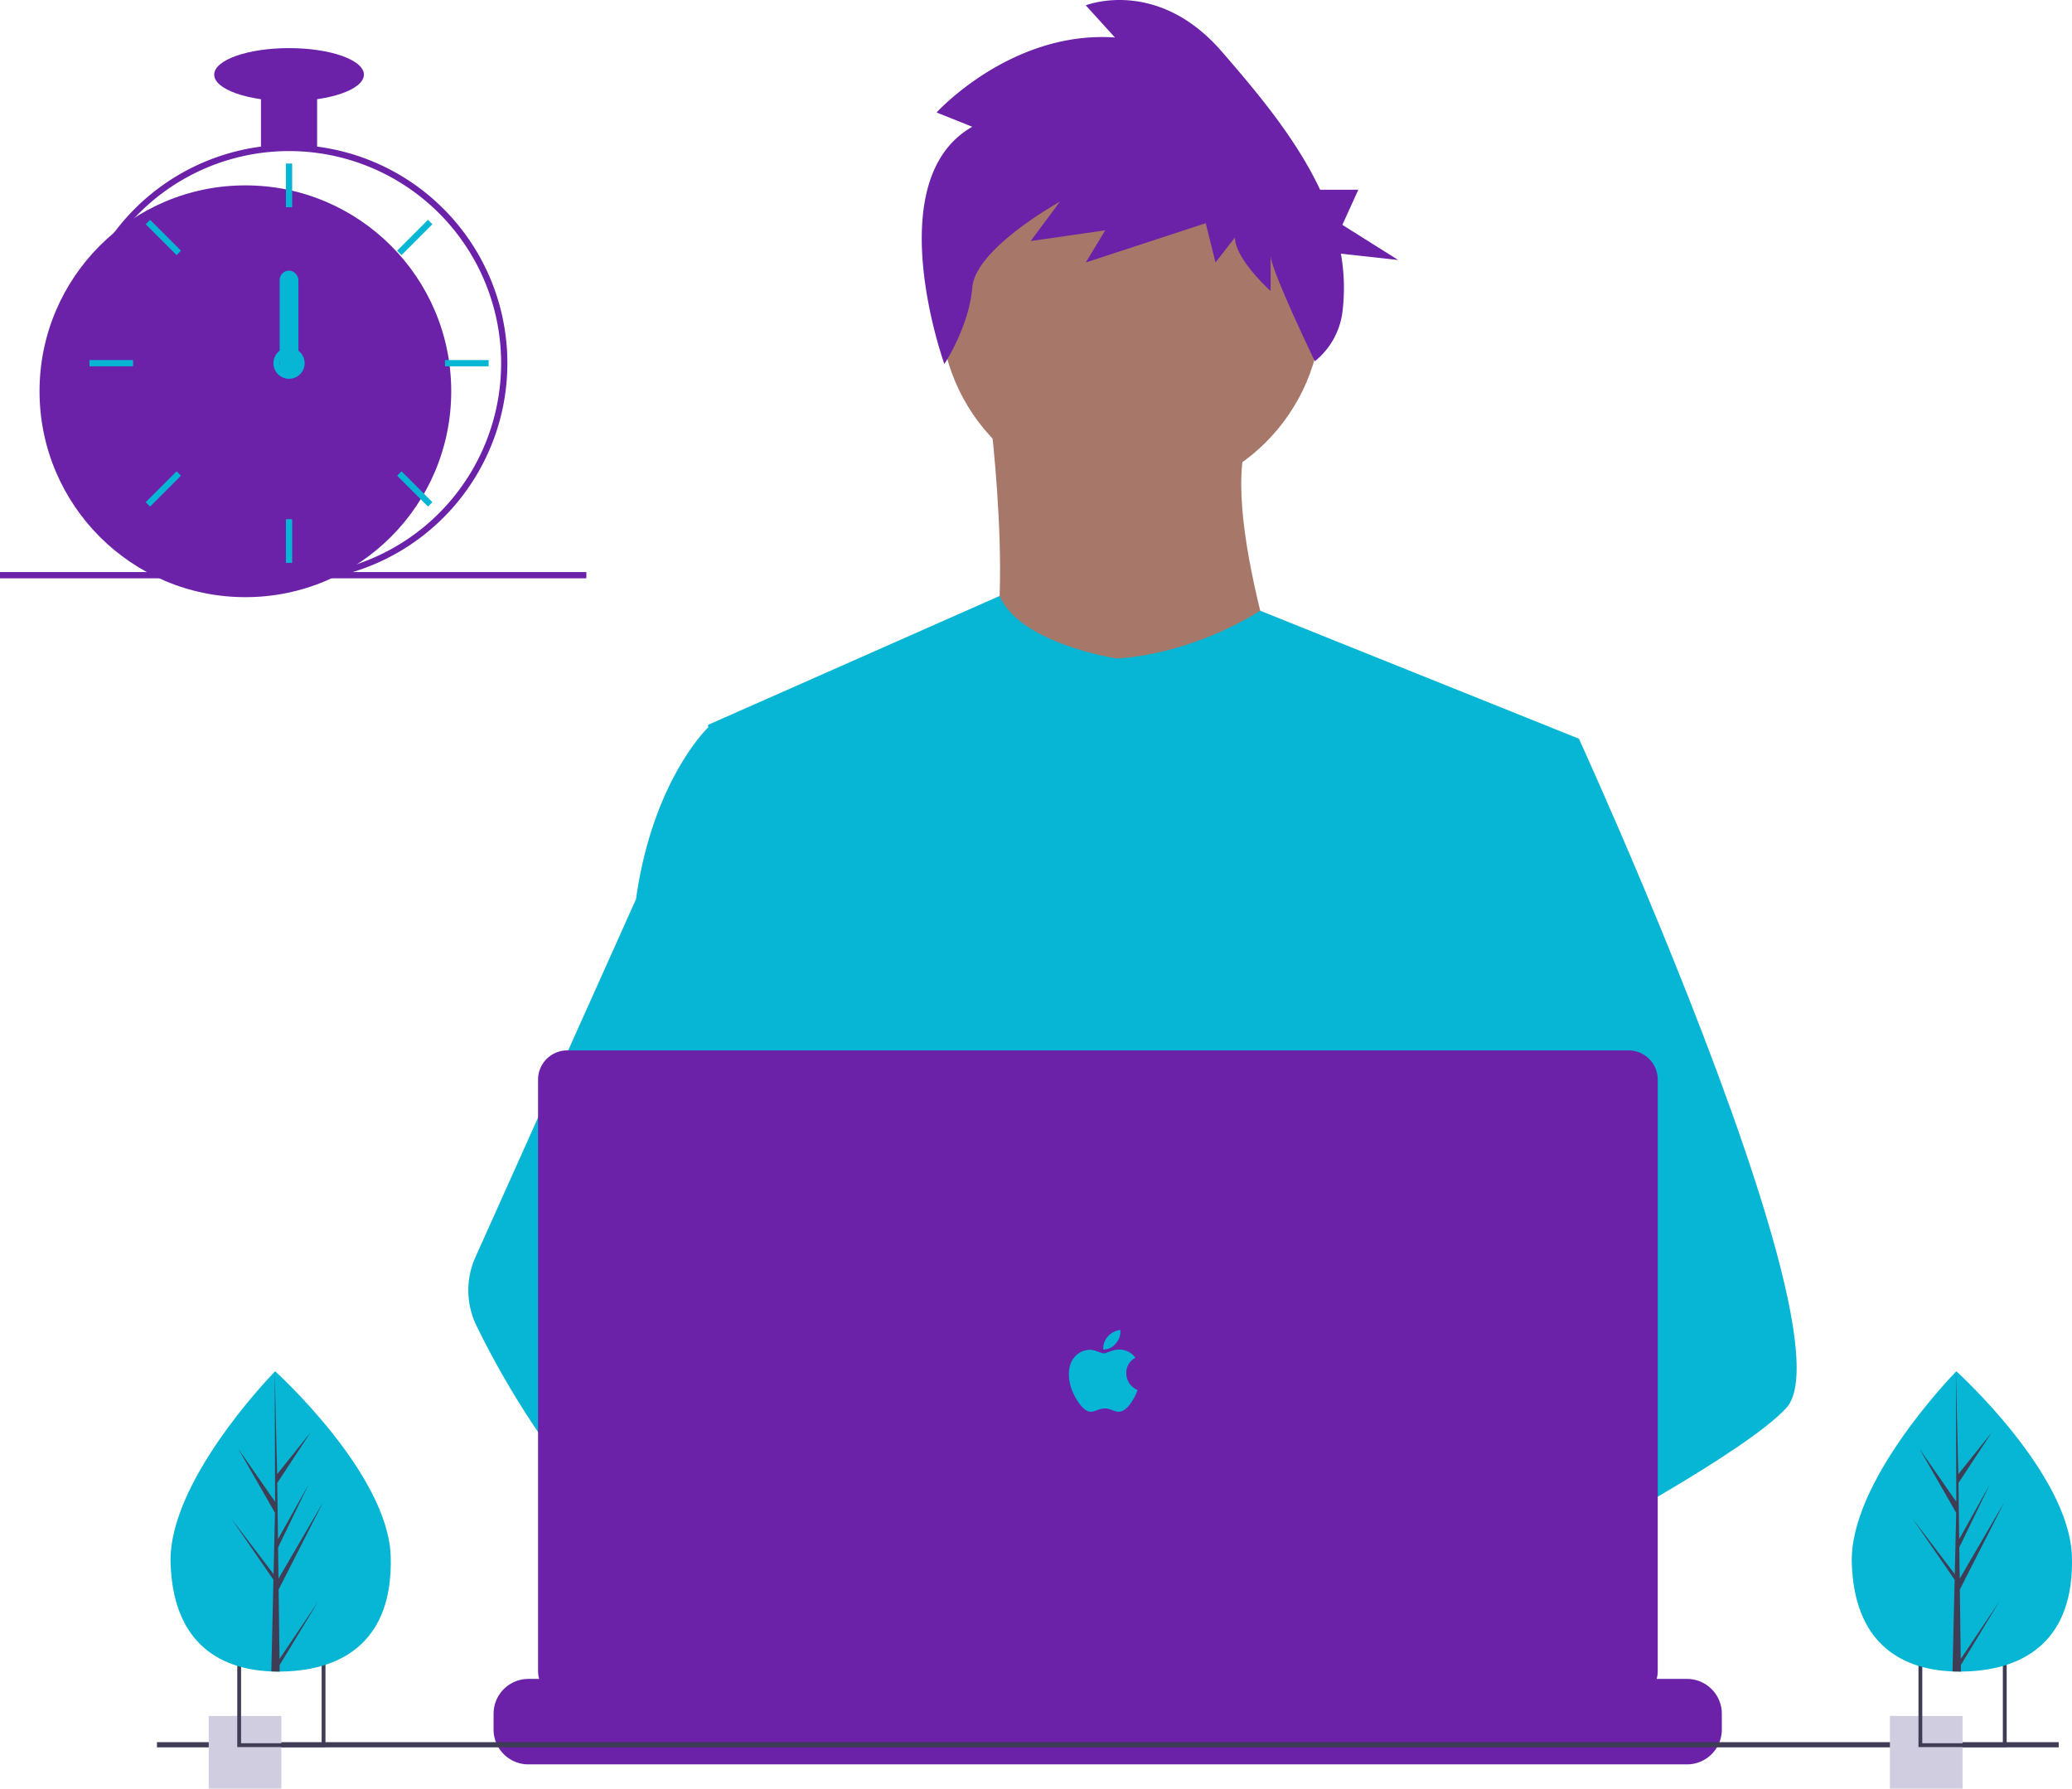 <svg xmlns="http://www.w3.org/2000/svg" width="798.627" height="689.223" viewBox="0 0 798.627 689.223"><g transform="translate(0 0)"><circle cx="73.536" cy="73.536" r="73.536" transform="translate(362.385 44.869)" fill="#a77769"/><path d="M581.722,260.562S595.577,365,574.262,376.728s126.823,12.789,126.823,12.789-33.038-90.588-18.118-118.3Z" transform="translate(-200.686 -105.389)" fill="#a77769"/><path d="M809.257,390.045l-12.32,56.1-26.05,118.69-.78,6.5-8.99,75.25-5.98,49.99-4.01,33.58c-24.38,12.53-42.05,21.18-42.05,21.18s-1.52-7.62-3.97-17.37c-17.11,5.13-48.77,13.64-75.6,15.34,9.77,10.89,14.26,21.12,8.17,28.67-18.38,22.76-94.26-24.92-120.8-42.7a71.842,71.842,0,0,0-.7,12.86l-20.31-15.62,2.01-35.94,3.39-60.81,4.26-76.26a80.061,80.061,0,0,1-3.37-10.03c-6.22-22.12-13.77-66.29-19.56-103.33-4.66-29.81-8.16-55-8.9-60.36-.1-.7-.15-1.06-.15-1.06l112.43-49.68c7.99,18.53,45.3,24.1,45.3,24.1,30.91-2.13,55.14-18.43,55.14-18.43Z" transform="translate(-200.686 -105.389)" fill="#06b6d4"/><path d="M717.607,730.025s-4.76,1.63-12.5,3.94c-17.11,5.13-48.77,13.64-75.6,15.34-23.1,1.48-42.62-2.08-46.19-17.15-1.53-6.48.64-11.81,5.37-16.19,14.12-13.09,51-17.78,80.25-19.39,8.26-.45,15.9-.66,22.26-.74,10.8-.14,17.88.08,17.88.08l.17.66Z" transform="translate(-200.686 -105.389)" fill="#a0616a"/><path d="M575.433,154.235l-13.749-5.5s28.749-31.651,68.747-28.9l-11.25-12.385s27.5-11.009,52.5,17.89c13.141,15.191,28.346,33.048,37.825,53.163h14.725l-6.146,13.532,21.509,13.532-22.077-2.431a75.616,75.616,0,0,1,.6,22.445,29.041,29.041,0,0,1-10.634,19h0s-17.052-35.3-17.052-40.8v13.761s-13.749-12.385-13.749-20.642l-7.5,9.633-3.75-15.137-46.248,15.137,7.5-12.385-28.749,4.128,11.25-15.137s-32.5,17.89-33.749,33.027-10.762,29.481-10.762,29.481S539.184,174.877,575.433,154.235Z" transform="translate(-200.686 -105.389)" fill="#6b21a8"/><path d="M889.187,647.955c-7.49,8.12-26.05,20.35-48.55,33.59-8.37,4.92-17.28,9.99-26.37,15.03-21.69,12.03-44.4,23.95-63.14,33.58-24.38,12.53-42.05,21.18-42.05,21.18s-1.52-7.62-3.97-17.37c-3.28-13.05-8.22-29.92-13.37-37.39-.18-.26-.36-.5-.54-.74-1.5-1.97-3.01-3.12-4.5-3.12l74.42-46.13,32.16-19.94-23.17-55.31-29.06-69.38,17.54-55.81,17.63-56.1h33.04s10.94,23.88,24.93,57.18c2.09,4.98,4.25,10.17,6.45,15.53C869.417,532.755,905.3,630.5,889.187,647.955Z" transform="translate(-200.686 -105.389)" fill="#06b6d4"/><path d="M637.677,777.975c-18.38,22.76-94.26-24.92-120.8-42.7-5.78-3.87-9.22-6.32-9.22-6.32l24.28-32.38,7.69-10.25s6.88,3.65,17.05,9.59c.37.22.74.44,1.12.66,8.77,5.15,19.78,11.88,30.89,19.39,15.33,10.37,30.83,22.2,40.82,33.34C639.277,760.195,643.767,770.425,637.677,777.975Z" transform="translate(-200.686 -105.389)" fill="#a0616a"/><path d="M556.677,695.915a47.791,47.791,0,0,0-8.1.66c-22.99,3.95-29.77,24.76-31.7,38.7a71.847,71.847,0,0,0-.7,12.86l-20.31-15.62-7.4-5.69c-17.81-6.21-33.68-17.24-47.44-30.25a238.48,238.48,0,0,1-31.95-37.89,334.145,334.145,0,0,1-24.72-42.4,31.184,31.184,0,0,1-.43-26.45l25.15-56.05,36.76-81.92q.4-2.925.89-5.72c7.29-41.8,26.82-60.36,26.82-60.36h14.92l9.98,60.36,12.4,74.99-8.69,28.34-20.08,65.45,19.19,20.84Z" transform="translate(-200.686 -105.389)" fill="#06b6d4"/><path d="M864.337,765.775v6.07a13.338,13.338,0,0,1-.91,4.87,13.693,13.693,0,0,1-.97,2,13.438,13.438,0,0,1-11.55,6.56H404.357a13.437,13.437,0,0,1-11.55-6.56,13.685,13.685,0,0,1-.97-2,13.339,13.339,0,0,1-.91-4.87v-6.07a13.426,13.426,0,0,1,13.43-13.43H430.1v-2.83a.559.559,0,0,1,.56-.56h13.43a.559.559,0,0,1,.56.56v2.83h8.39v-2.83a.559.559,0,0,1,.56-.56h13.43a.559.559,0,0,1,.56.56v2.83h8.4v-2.83a.559.559,0,0,1,.56-.56h13.43a.559.559,0,0,1,.56.56v2.83h8.39v-2.83a.559.559,0,0,1,.56-.56h13.43a.559.559,0,0,1,.56.56v2.83h8.39v-2.83a.559.559,0,0,1,.56-.56h13.43a.559.559,0,0,1,.56.56v2.83h8.4v-2.83a.559.559,0,0,1,.56-.56h13.43a.559.559,0,0,1,.56.56v2.83h8.39v-2.83a.559.559,0,0,1,.56-.56h105.2a.559.559,0,0,1,.56.56v2.83h8.4v-2.83a.559.559,0,0,1,.56-.56h13.43a.566.566,0,0,1,.56.56v2.83h8.39v-2.83a.559.559,0,0,1,.56-.56h13.43a.559.559,0,0,1,.56.56v2.83h8.39v-2.83a.559.559,0,0,1,.56-.56h13.43a.559.559,0,0,1,.56.56v2.83h8.4v-2.83a.559.559,0,0,1,.56-.56H765.3a.557.557,0,0,1,.55.56v2.83h8.4v-2.83a.559.559,0,0,1,.56-.56h13.43a.559.559,0,0,1,.56.56v2.83h8.39v-2.83a.559.559,0,0,1,.56-.56h13.43a.559.559,0,0,1,.56.56v2.83h39.17a13.426,13.426,0,0,1,13.43,13.43Z" transform="translate(-200.686 -105.389)" fill="#6b21a8"/><rect width="733" height="2" transform="translate(60.5 671.326)" fill="#3f3d56"/><path d="M828.381,510.145H419.337A11.259,11.259,0,0,0,408.079,521.4V749.315a11.259,11.259,0,0,0,11.259,11.259H828.381a11.259,11.259,0,0,0,11.259-11.259V521.4a11.259,11.259,0,0,0-11.259-11.259Z" transform="translate(-200.686 -105.389)" fill="#6b21a8"/><path d="M22.409,18.893a6.564,6.564,0,0,1,3.516-5.962,7.555,7.555,0,0,0-5.955-3.136c-2.5-.2-5.224,1.455-6.223,1.455-1.055,0-3.473-1.385-5.372-1.385C4.451,9.928.281,12.994.281,19.23A17.525,17.525,0,0,0,1.294,24.94c.9,2.58,4.148,8.909,7.538,8.8,1.772-.042,3.023-1.259,5.33-1.259,2.236,0,3.4,1.259,5.372,1.259,3.417-.049,6.356-5.8,7.214-8.388a6.97,6.97,0,0,1-4.338-6.462ZM18.429,7.348a6.622,6.622,0,0,0,1.688-5.1A7.456,7.456,0,0,0,15.342,4.7a6.726,6.726,0,0,0-1.8,5.055,5.905,5.905,0,0,0,4.887-2.412Z" transform="translate(411.705 510.259)" fill="#06b6d4"/><rect width="28" height="28" transform="translate(80.446 661.223)" fill="#d0cde1"/><path d="M292.136,744.612v34h34v-34Zm32.52,32.52h-31.05v-31.04h31.05Z" transform="translate(-200.686 -105.389)" fill="#3f3d56"/><rect width="28" height="28" transform="translate(728.446 661.223)" fill="#d0cde1"/><path d="M940.136,744.612v34h34v-34Zm32.52,32.52h-31.05v-31.04h31.05Z" transform="translate(-200.686 -105.389)" fill="#3f3d56"/><circle cx="79.34" cy="79.34" r="79.34" transform="translate(15.24 71.432)" fill="#6b21a8"/><path d="M322.915,161.879a85.756,85.756,0,0,0-21.638,0,84.368,84.368,0,0,0-69.615,58.712,83.222,83.222,0,0,0-3.655,21.662c-.036,1.022-.06,2.056-.06,3.089A84.233,84.233,0,0,0,312.1,329.491c1.791,0,3.582-.06,5.349-.168a83.232,83.232,0,0,0,12.334-1.707,84.159,84.159,0,0,0-6.864-165.737Zm15.519,160.857h-.012a80.906,80.906,0,0,1-20.977,4.171c-1.767.12-3.558.18-5.35.18a81.845,81.845,0,0,1-81.745-81.745c0-1.034.024-2.068.06-3.089a81.744,81.744,0,1,1,108.023,80.482Z" transform="translate(-200.686 -105.389)" fill="#6b21a8"/><rect width="2.404" height="16.83" transform="translate(110.208 63.018)" fill="#06b6d4"/><rect width="2.404" height="16.83" transform="translate(56.159 86.401) rotate(-45)" fill="#06b6d4"/><rect width="2.404" height="16.83" transform="translate(34.474 141.156) rotate(-90)" fill="#06b6d4"/><rect width="2.404" height="16.83" transform="translate(57.858 195.204) rotate(-135)" fill="#06b6d4"/><rect width="2.404" height="16.83" transform="translate(154.761 98.3) rotate(-135)" fill="#06b6d4"/><rect width="2.404" height="16.83" transform="translate(171.516 141.156) rotate(-90)" fill="#06b6d4"/><rect width="2.404" height="16.83" transform="translate(153.064 183.305) rotate(-45)" fill="#06b6d4"/><rect width="2.404" height="16.83" transform="translate(110.208 200.06)" fill="#06b6d4"/><path d="M315.7,240.534a6.011,6.011,0,0,0-7.213,0,6.187,6.187,0,0,0-1.719,2.02,6.011,6.011,0,1,0,8.932-2.02Zm-3.606,8.415a3.617,3.617,0,0,1-3.606-3.606,3.671,3.671,0,0,1,.637-2.044,3.6,3.6,0,1,1,2.969,5.65Z" transform="translate(-200.686 -105.389)" fill="#06b6d4"/><rect width="21.638" height="21.638" transform="translate(100.591 35.369)" fill="#6b21a8"/><ellipse cx="28.851" cy="10.218" rx="28.851" ry="10.218" transform="translate(82.559 18.539)" fill="#6b21a8"/><rect width="7.213" height="40.872" rx="3.606" transform="translate(107.803 104.273)" fill="#06b6d4"/><rect width="226" height="2.404" transform="translate(0 220.44)" fill="#6b21a8"/><path d="M351.28,705.143c.933,31.95-17.735,43.659-41.163,44.343q-.816.024-1.625.029-1.63.012-3.228-.054c-21.188-.88-37.96-12.127-38.828-41.84-.9-30.75,37.269-70.7,40.133-73.658l.005,0,.164-.169S350.347,673.2,351.28,705.143Z" transform="translate(-200.686 -105.389)" fill="#06b6d4"/><path d="M308.43,744.644l14.882-22.131-14.852,24.512.031,2.49q-1.63.012-3.228-.054L306,717.449l-.02-.247.027-.048.071-3.025-16.3-23.663,16.279,21.4.058.639.558-24.186L292.6,663.786l14.117,20.284-.147-50.108V633.8l0,.164.934,39.491,12.829-16.041L307.55,676.853l.28,21.634,11.806-21.114-11.762,24.294.156,12.03L325.2,684.286l-17.117,33.608Z" transform="translate(-200.686 -105.389)" fill="#3f3d56"/><path d="M999.28,705.143c.933,31.95-17.735,43.659-41.163,44.343q-.816.024-1.625.029-1.63.012-3.228-.054c-21.188-.88-37.96-12.127-38.828-41.84-.9-30.75,37.269-70.7,40.133-73.658l.005,0,.164-.169S998.347,673.2,999.28,705.143Z" transform="translate(-200.686 -105.389)" fill="#06b6d4"/><path d="M956.43,744.644l14.882-22.131-14.852,24.512.031,2.49q-1.63.012-3.228-.054L954,717.449l-.02-.247.027-.048.071-3.025-16.3-23.663,16.279,21.4.058.639.557-24.186L940.6,663.786l14.117,20.284-.147-50.108V633.8l0,.164.934,39.491,12.83-16.041L955.55,676.853l.28,21.634,11.806-21.114-11.762,24.294.156,12.03L973.2,684.286l-17.117,33.608Z" transform="translate(-200.686 -105.389)" fill="#3f3d56"/></g></svg>